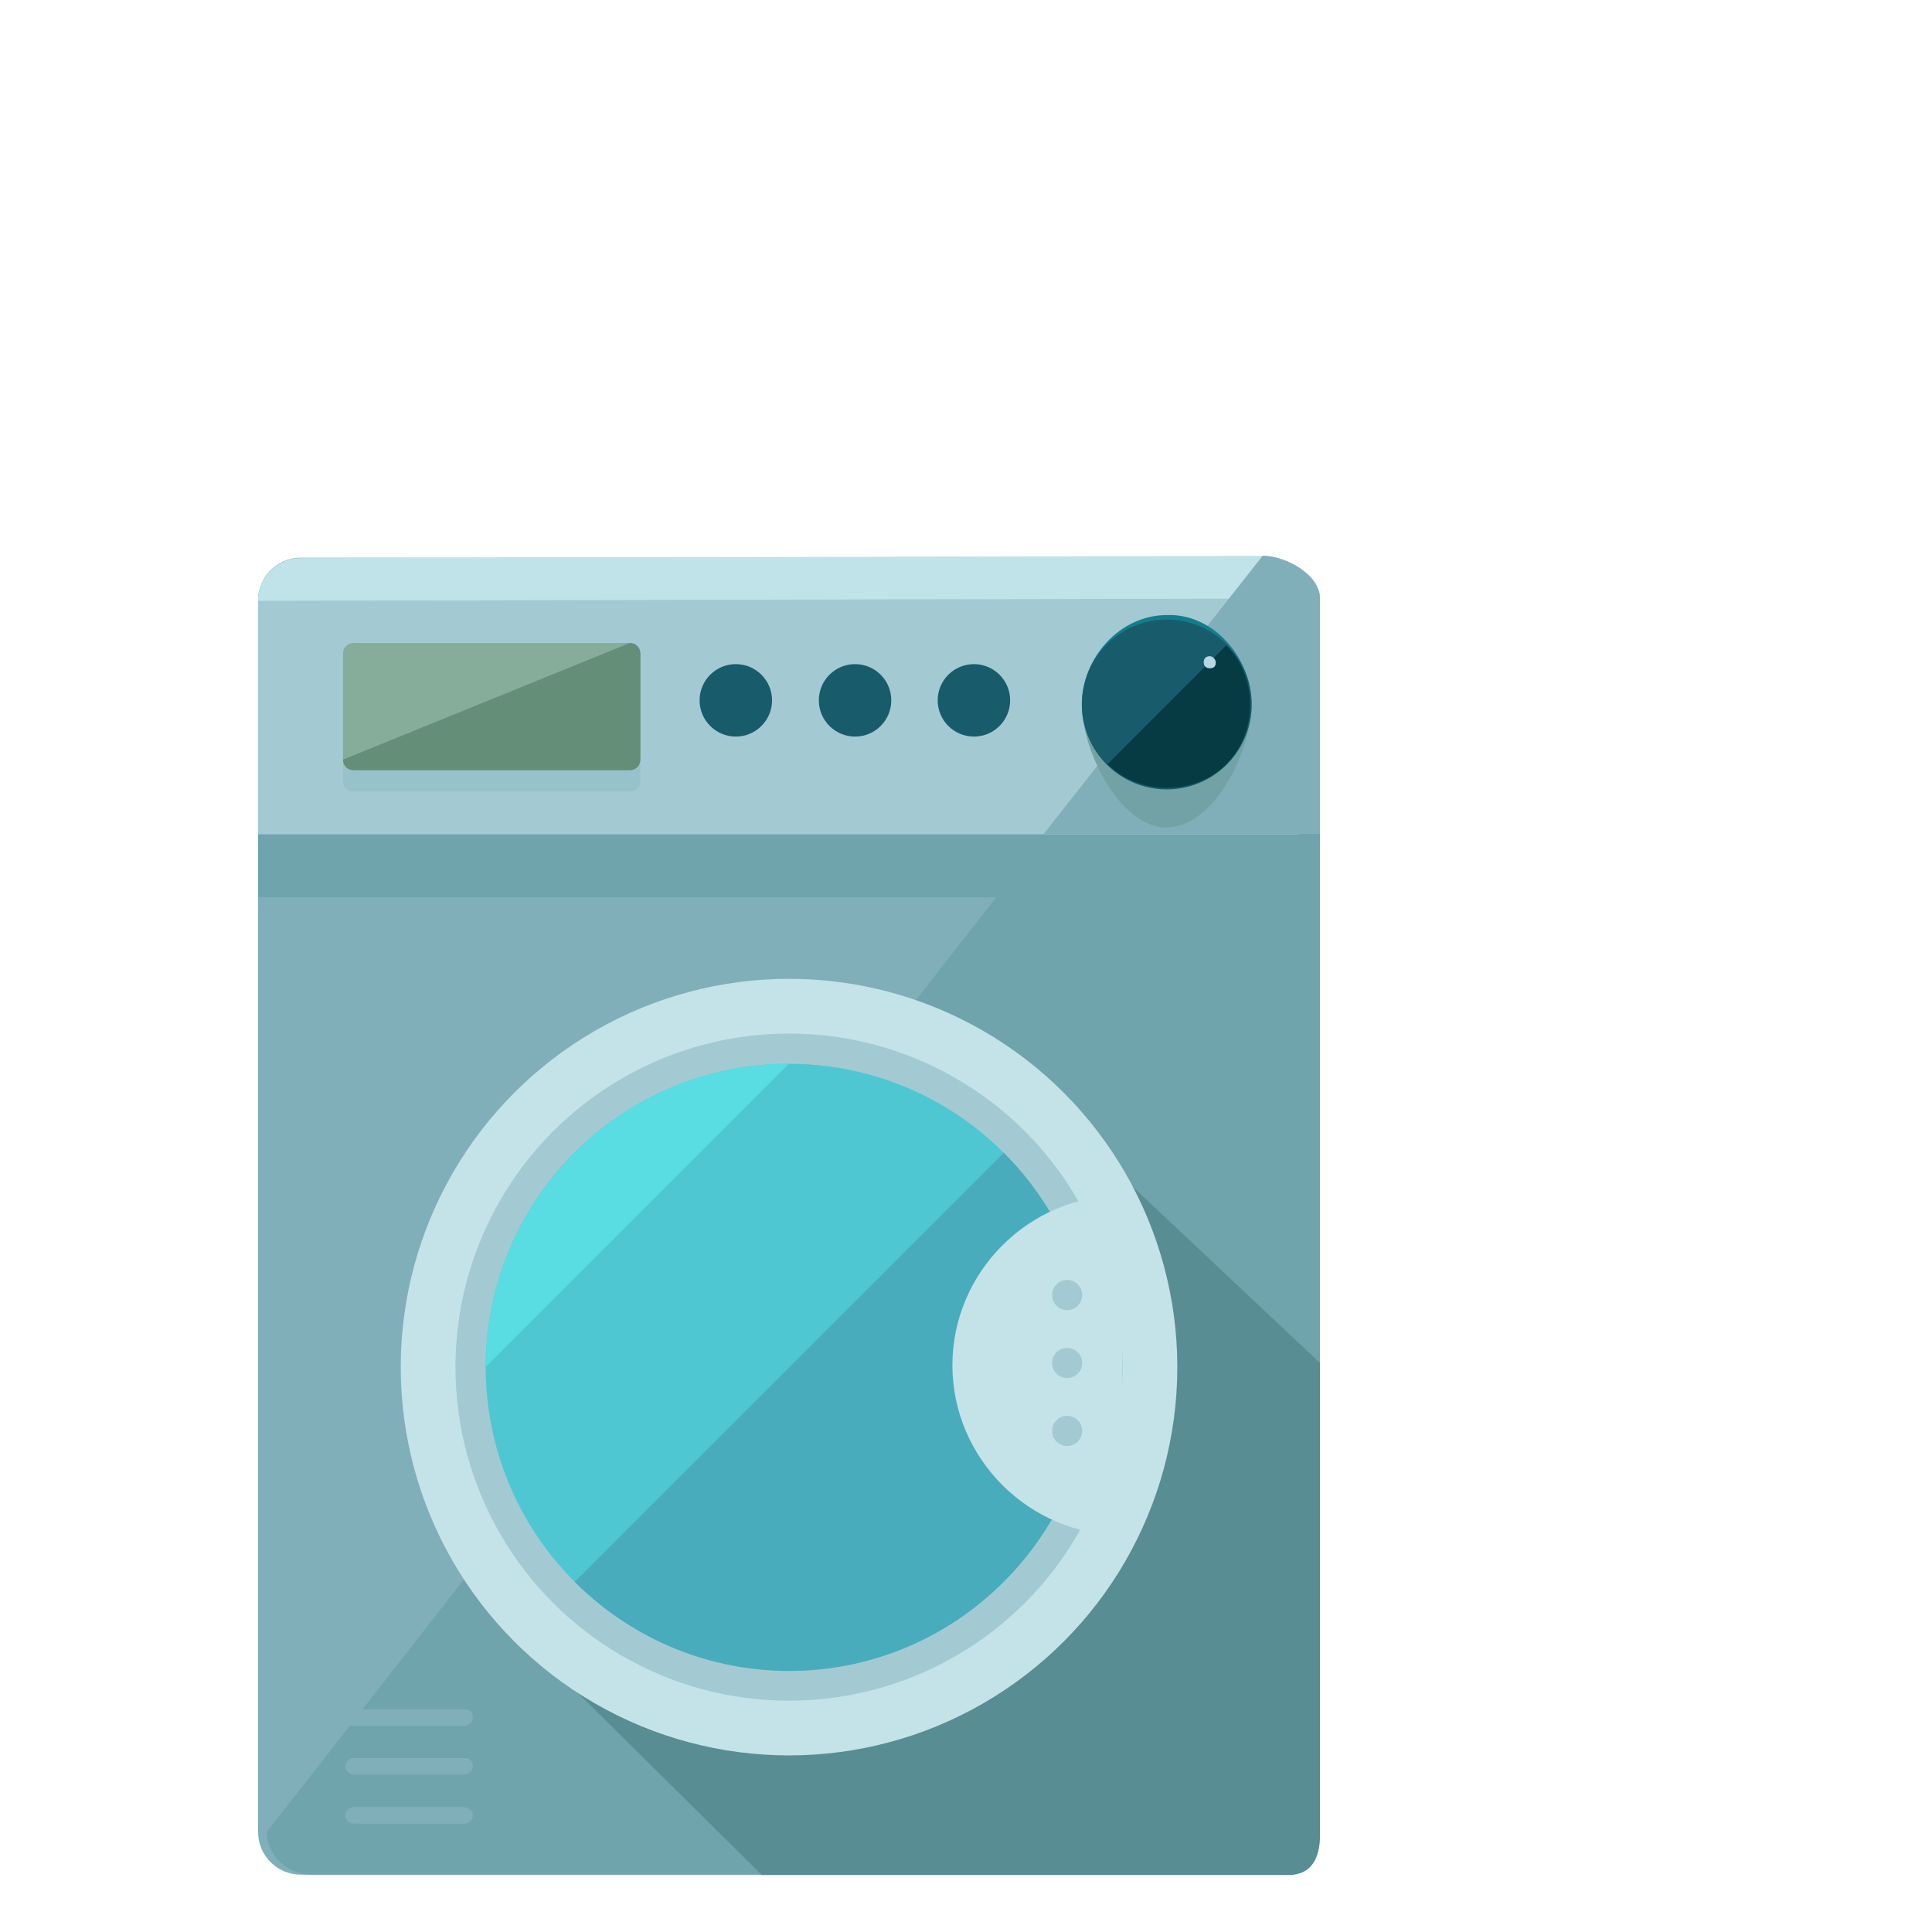 <svg xmlns="http://www.w3.org/2000/svg" xmlns:xlink="http://www.w3.org/1999/xlink" x="0px" y="0px"
	 width="512px" height="512px" viewBox="0 0 512 512" style="enable-background:new 0 0 512 512;" xml:space="preserve">
<style type="text/css">
	.st0{fill:#80AFBA;}
	.st1{fill:#6FA4AD;}
	.st2{fill:#578D93;}
	.st3{fill:#C4E3E8;}
	.st4{fill:#A3CAD3;}
	.st5{fill:#4FC7D3;}
	.st6{fill:#59DCE2;}
	.st7{fill:#48ACBC;}
	.st8{fill:#BFE3E8;}
	.st9{opacity:0.2;fill:#72A2A5;enable-background:new    ;}
	.st10{fill:#86AD99;}
	.st11{fill:#658E78;}
	.st12{fill:#137D8E;}
	.st13{fill:#72A2A5;}
	.st14{fill:#185B6B;}
	.st15{fill:#073B44;}
	.st16{fill:#B8D7E0;}
</style>
<path class="st0" d="M349.8,485.5c0,6.2-5,11.3-11.3,11.3H79.7c-6.2,0-11.3-5-11.3-11.3V159.1c0-6.2,5-11.3,11.3-11.3h253.2
	c6.2,0,11.3,5,11.3,11.3L349.8,485.5z"/>
<path class="st1" d="M334.6,147.3c6.2,0,15.2,5,15.2,11.3v327.5c0,6.2-2.2,10.7-8.4,10.7H82.5c-6.2,0-11.8-5-11.8-11.3"/>
<path class="st2" d="M349.8,361.2l-68.1-64.1L141.6,437.2l60.3,59.7h139.5c6.2,0,8.4-4.5,8.4-10.7V361.2z"/>
<circle class="st3" cx="209.1" cy="362.3" r="102.9"/>
<circle class="st4" cx="209.1" cy="362.3" r="88.4"/>
<circle class="st5" cx="209.1" cy="362.3" r="80.4"/>
<path class="st6" d="M128.7,362.3c0-44.4,36-80.4,80.4-80.4"/>
<path class="st7" d="M266,305.5c31.5,31.5,31.5,82.2,0,113.7s-82.2,31.5-113.7,0"/>
<path class="st3" d="M297.4,406.8c-24.7,0-45-20.3-45-45c0-24.7,20.3-45,45-45"/>
<path class="st1" d="M335.7,159.1H82.5c-6.2,0-14.1,5.6-14.1,11.8v66.9h275.8V171C344.2,164.8,341.9,159.1,335.7,159.1z"/>
<path class="st4" d="M335.7,147.9H82.5c-6.2,0-14.1,4.5-14.1,10.7v62.5h275.8v-62.5C344.2,152.4,341.9,147.9,335.7,147.9z"/>
<path class="st8" d="M349.8,158.6c0-6.2-9-11.3-15.2-11.3l-254.9,0.6c-6.2,0-11.3,5-11.3,11.3"/>
<path class="st0" d="M334.6,147.3l-58,73.7h73.2v-62.4C349.8,152.4,340.8,147.3,334.6,147.3z"/>
<path class="st9" d="M169.7,207c0,1.6-1.2,2.8-2.8,2.8H93.7c-1.6,0-2.8-1.2-2.8-2.8v-28.2c0-1.6,1.2-2.8,2.8-2.8h73.2
	c1.6,0,2.8,1.2,2.8,2.8L169.7,207L169.7,207z"/>
<path class="st10" d="M169.7,201.3c0,1.6-1.2,2.8-2.8,2.8H93.7c-1.6,0-2.8-1.2-2.8-2.8v-28.1c0-1.6,1.2-2.8,2.8-2.8h73.2
	c1.6,0,2.8,1.2,2.8,2.8L169.7,201.3L169.7,201.3z"/>
<path class="st11" d="M166.9,170.4c1.6,0,2.8,1.2,2.8,2.8v28.1c0,1.6-1.2,2.8-2.8,2.8H93.7c-1.6,0-2.8-1.2-2.8-2.8"/>
<path class="st12" d="M331.7,186.7c0,12.4-10.1,22.5-22.5,22.5c-12.4,0-22.5-10.1-22.5-22.5s10.1-23.7,22.5-23.7
	C321.6,162.5,331.7,174.4,331.7,186.7z"/>
<path class="st13" d="M331.7,186.7c0,12.4-10.1,32.6-22.5,32.6c-12.4,0-22.5-20.3-22.5-32.6c0-12.4,10.1-20.9,22.5-20.9
	C321.6,165.3,331.7,174.4,331.7,186.7z"/>
<circle class="st14" cx="309.2" cy="186.7" r="22.5"/>
<path class="st15" d="M325,171c8.4,8.4,8.4,23.1,0,31.5c-8.4,8.4-23.1,8.4-31.5,0"/>
<path class="st16" d="M322.2,175.5c0,1.2-0.6,1.6-1.6,1.6s-1.6-0.6-1.6-1.6s0.6-1.6,1.6-1.6S322.2,175,322.2,175.5z"/>
<g>
	<circle class="st4" cx="282.8" cy="343.2" r="4"/>
	<circle class="st4" cx="282.8" cy="361.2" r="4"/>
	<circle class="st4" cx="282.8" cy="379.2" r="4"/>
</g>
<g>
	<circle class="st14" cx="195" cy="185.6" r="9.6"/>
	<circle class="st14" cx="226.6" cy="185.6" r="9.6"/>
	<circle class="st14" cx="258.1" cy="185.6" r="9.6"/>
</g>
<g>
	<path class="st0" d="M125.3,455.2c0,1.2-1.2,2.2-2.2,2.2H93.7c-1.2,0-2.2-1.2-2.2-2.2l0,0c0-1.2,1.2-2.2,2.2-2.2H123
		C124.7,452.9,125.3,454,125.3,455.2L125.3,455.2z"/>
	<path class="st0" d="M125.3,468.1c0,1.2-1.2,2.2-2.2,2.2H93.7c-1.2,0-2.2-1.2-2.2-2.2l0,0c0-1.2,1.2-2.2,2.2-2.2H123
		C124.7,465.8,125.3,467,125.3,468.1L125.3,468.1z"/>
	<path class="st0" d="M125.3,481.1c0,1.2-1.2,2.2-2.2,2.2H93.7c-1.2,0-2.2-1.2-2.2-2.2l0,0c0-1.2,1.2-2.2,2.2-2.2H123
		C124.7,479.3,125.3,479.9,125.3,481.1L125.3,481.1z"/>
</g>
</svg>
